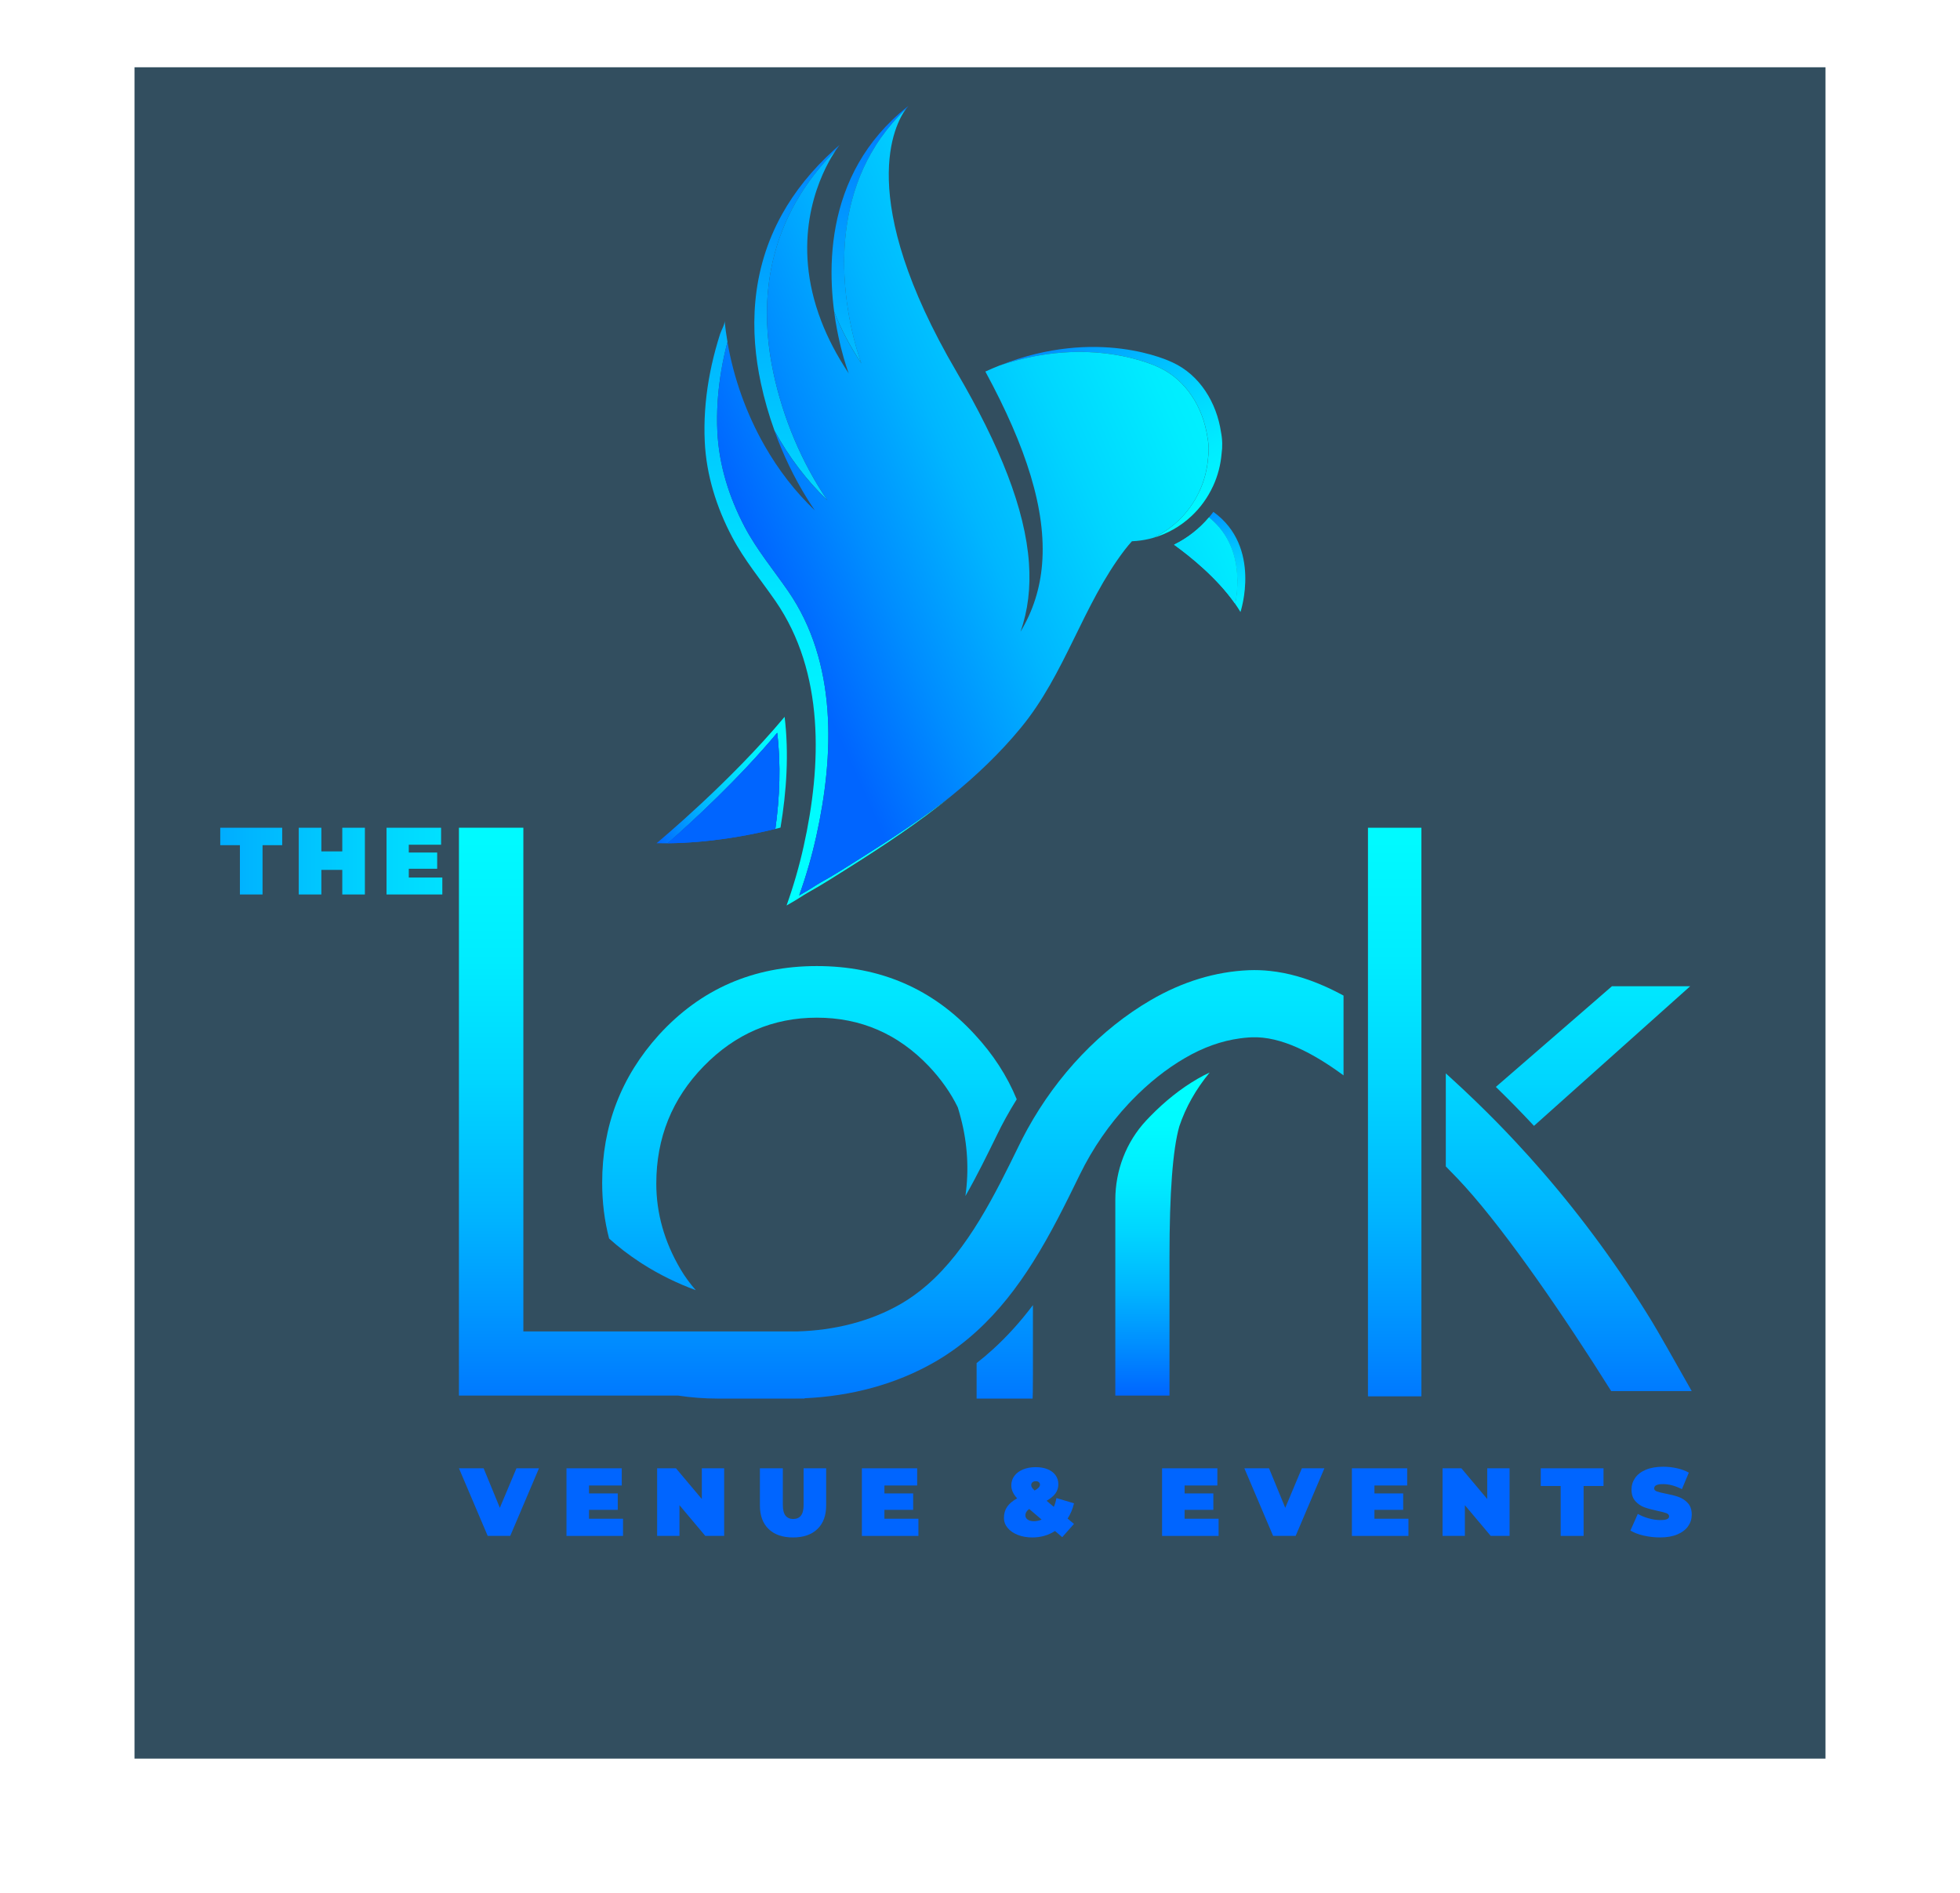 <svg width="204" height="197" viewBox="0 0 204 197" fill="none" xmlns="http://www.w3.org/2000/svg">
<g filter="url(#filter0_d_5_2)">
<rect x="14" y="1" width="176" height="176" fill="#324E5F"/>
</g>
<path d="M129.111 63.686C128.938 63.399 128.755 63.114 128.559 62.836C128.943 60.812 129.231 56.586 125.823 53.85C125.985 53.662 126.14 53.467 126.29 53.265C131.378 56.915 129.109 63.686 129.109 63.686H129.111Z" fill="url(#paint0_linear_5_2)"/>
<path d="M128.56 62.836C126.683 60.142 123.871 57.889 122.196 56.68C123.562 56.012 124.805 55.054 125.826 53.848C129.232 56.584 128.946 60.812 128.562 62.834L128.56 62.836Z" fill="url(#paint1_linear_5_2)"/>
<path d="M128.56 62.836C126.683 60.142 123.871 57.889 122.196 56.68C123.562 56.012 124.805 55.054 125.826 53.848C129.232 56.584 128.946 60.812 128.562 62.834L128.56 62.836Z" fill="url(#paint2_linear_5_2)"/>
<path d="M81.236 86.118C81.062 86.164 80.882 86.21 80.697 86.256C81.155 82.948 81.289 79.553 80.891 76.259C76.899 81.032 72.107 85.447 69.493 87.751C69.11 87.756 68.722 87.753 68.331 87.749C68.574 87.542 75.94 81.434 81.663 74.592C82.123 78.398 81.871 82.335 81.236 86.118Z" fill="url(#paint3_linear_5_2)"/>
<path d="M80.7 86.253C77.821 86.968 73.853 87.696 69.493 87.749C72.109 85.445 76.899 81.03 80.891 76.257C81.291 79.551 81.155 82.946 80.697 86.253H80.7Z" fill="url(#paint4_linear_5_2)"/>
<path d="M80.7 86.253C77.821 86.968 73.853 87.696 69.493 87.749C72.109 85.445 76.899 81.03 80.891 76.257C81.291 79.551 81.155 82.946 80.697 86.253H80.7Z" fill="url(#paint5_linear_5_2)"/>
<path d="M98.99 82.845C95.637 85.573 92.005 87.985 88.366 90.28C86.963 91.162 85.559 92.069 84.108 92.873C83.544 93.183 83.266 93.436 81.866 94.224C82.587 92.214 83.181 90.156 83.645 88.068C85.524 79.622 85.843 69.977 80.716 62.549C79.193 60.342 77.455 58.261 76.201 55.881C74.576 52.805 73.516 49.436 73.352 45.956C73.25 43.804 73.407 41.642 73.772 39.52C73.957 38.454 74.193 37.395 74.477 36.35C74.625 35.808 74.784 35.268 74.955 34.733C75.064 34.395 75.452 33.736 75.417 33.392C75.491 34.124 75.591 34.855 75.718 35.585C75.468 36.538 75.256 37.505 75.089 38.477C74.724 40.599 74.565 42.761 74.666 44.911C74.83 48.393 75.893 51.76 77.515 54.836C78.77 57.215 80.505 59.297 82.03 61.506C87.157 68.934 86.839 78.579 84.96 87.025C84.496 89.111 83.902 91.169 83.181 93.179C84.579 92.393 84.859 92.14 85.422 91.828C86.871 91.026 88.278 90.119 89.681 89.235C92.849 87.241 96.012 85.153 98.99 82.845Z" fill="url(#paint6_linear_5_2)"/>
<path d="M86.127 52.066C83.932 49.978 82.079 47.504 80.608 44.805C80.021 43.179 79.547 41.523 79.191 39.864C78.05 34.54 78.07 28.262 81.414 22.265C82.699 19.964 84.475 17.699 86.862 15.549C87.036 15.393 87.204 15.239 87.385 15.085C87.352 15.126 87.207 15.312 86.996 15.629C85.192 17.442 83.791 19.318 82.729 21.225C79.385 27.224 79.362 33.502 80.504 38.824C81.502 43.477 83.429 48.12 86.123 52.068L86.127 52.066Z" fill="url(#paint7_linear_5_2)"/>
<path d="M89.657 37.811C88.41 35.941 87.486 34.14 86.82 32.42C86.709 31.582 86.624 30.681 86.58 29.742C86.4 25.839 86.938 21.206 89.373 16.952C90.559 14.881 92.192 12.896 94.413 11.132C94.461 11.093 94.507 11.052 94.558 11.015C94.544 11.029 94.484 11.093 94.392 11.21C94.367 11.242 94.339 11.279 94.311 11.318C92.793 12.758 91.605 14.306 90.69 15.91C88.255 20.168 87.716 24.797 87.899 28.701C88.137 33.823 89.614 37.691 89.66 37.813L89.657 37.811Z" fill="url(#paint8_linear_5_2)"/>
<path d="M126.254 50.589C125.695 51.795 124.933 52.837 124.027 53.687C122.865 54.781 121.474 55.564 119.988 55.98C120.94 55.543 121.832 54.946 122.62 54.204C123.525 53.354 124.288 52.312 124.847 51.106C125.358 50.001 125.642 48.855 125.737 47.718C125.841 47.006 125.827 46.25 125.67 45.453C125.219 42.455 123.495 39.541 120.619 38.224C120.281 38.071 113.525 34.827 104.065 38.025C104.072 38.02 104.082 38.018 104.091 38.013C114.267 33.991 121.672 37.544 122.028 37.708C124.905 39.024 126.628 41.938 127.079 44.936C127.236 45.733 127.248 46.486 127.146 47.201C127.051 48.338 126.767 49.484 126.256 50.589H126.254Z" fill="url(#paint9_linear_5_2)"/>
<path d="M124.844 51.106C124.285 52.312 123.523 53.354 122.617 54.204C121.829 54.946 120.937 55.541 119.985 55.98C119.433 56.134 118.867 56.237 118.296 56.29C118.134 56.306 117.975 56.315 117.813 56.322C117.711 56.432 117.589 56.568 117.448 56.74C117.335 56.876 117.208 57.032 117.067 57.215C112.681 62.951 110.888 70.115 106.244 75.74C104.083 78.366 101.623 80.702 98.989 82.845C96.01 85.153 92.847 87.241 89.679 89.235C88.277 90.119 86.872 91.026 85.421 91.828C84.857 92.141 84.577 92.393 83.179 93.179C83.228 93.041 83.276 92.903 83.323 92.765C83.981 90.886 84.526 88.966 84.956 87.025C86.835 78.579 87.154 68.934 82.026 61.506C80.504 59.299 78.766 57.215 77.511 54.836C75.887 51.76 74.826 48.393 74.662 44.911C74.57 42.984 74.69 41.047 74.977 39.141C75.009 38.92 75.046 38.697 75.083 38.477C75.249 37.503 75.462 36.538 75.712 35.585C76.359 39.343 77.685 43.073 79.609 46.429C81.026 48.901 82.768 51.172 84.806 53.106C84.536 52.709 84.27 52.305 84.016 51.894C82.639 49.679 81.488 47.279 80.601 44.803C80.705 44.991 80.809 45.179 80.915 45.368C82.334 47.846 84.081 50.123 86.121 52.066C83.424 48.117 81.499 43.475 80.501 38.822C79.36 33.497 79.383 27.22 82.727 21.222C83.103 20.547 83.524 19.874 83.99 19.203C84.836 17.991 85.832 16.794 86.994 15.627C86.867 15.815 86.717 16.054 86.55 16.334C85.046 18.896 82.313 25.18 85.472 33.396C86.139 35.135 87.07 36.959 88.337 38.854C88.325 38.824 88.216 38.539 88.057 38.045C87.773 37.154 87.325 35.578 86.99 33.578C86.98 33.532 86.973 33.488 86.966 33.444C86.911 33.114 86.862 32.774 86.816 32.425C87.482 34.145 88.406 35.946 89.654 37.816C89.608 37.696 88.131 33.828 87.893 28.704C87.71 24.801 88.249 20.17 90.684 15.912C90.996 15.367 91.336 14.83 91.712 14.302C92.443 13.27 93.302 12.271 94.305 11.32C93.159 12.868 88.921 20.524 99.555 38.684C104.076 46.406 106.697 52.957 107.094 58.578C107.277 61.15 106.995 63.528 106.216 65.73C107.517 63.578 108.254 61.244 108.462 58.706C108.462 58.706 108.462 58.706 108.462 58.702C108.922 53.111 106.824 46.521 102.558 38.663C103.064 38.431 103.566 38.218 104.058 38.025C113.518 34.83 120.274 38.071 120.611 38.224C123.488 39.541 125.212 42.455 125.662 45.453C125.819 46.25 125.831 47.003 125.729 47.718C125.634 48.855 125.35 50.001 124.84 51.106H124.844Z" fill="url(#paint10_linear_5_2)"/>
<path d="M56.098 152.789L53.106 159.824H50.761L47.769 152.789H50.336L52.025 156.9L53.753 152.789H56.098Z" fill="#0065FF"/>
<path d="M64.845 158.035V159.824H58.96V152.789H64.713V154.578H61.305V155.403H64.297V157.112H61.305V158.037H64.845V158.035Z" fill="#0065FF"/>
<path d="M75.371 152.789V159.824H73.409L70.72 156.627V159.824H68.395V152.789H70.357L73.047 155.986V152.789H75.371Z" fill="#0065FF"/>
<path d="M80.002 159.11C79.394 158.527 79.092 157.709 79.092 156.657V152.787H81.479V156.586C81.479 157.103 81.571 157.477 81.756 157.711C81.941 157.946 82.209 158.063 82.56 158.063C82.911 158.063 83.179 157.946 83.364 157.711C83.549 157.477 83.641 157.103 83.641 156.586V152.787H85.987V156.657C85.987 157.709 85.684 158.527 85.076 159.11C84.469 159.693 83.623 159.985 82.539 159.985C81.456 159.985 80.608 159.693 80.002 159.11Z" fill="#0065FF"/>
<path d="M95.591 158.035V159.824H89.706V152.789H95.46V154.578H92.051V155.403H95.044V157.112H92.051V158.037H95.591V158.035Z" fill="#0065FF"/>
<path d="M111.112 158.014L111.78 158.577L110.558 159.955L109.809 159.312C109.109 159.762 108.319 159.985 107.443 159.985C106.884 159.985 106.38 159.896 105.932 159.719C105.483 159.542 105.132 159.298 104.876 158.991C104.619 158.683 104.492 158.334 104.492 157.945C104.492 157.502 104.603 157.119 104.825 156.795C105.047 156.471 105.393 156.177 105.867 155.915C105.463 155.485 105.259 155.038 105.259 154.569C105.259 154.195 105.366 153.864 105.578 153.579C105.791 153.294 106.089 153.071 106.472 152.911C106.856 152.75 107.302 152.669 107.808 152.669C108.272 152.669 108.684 152.741 109.037 152.885C109.391 153.03 109.666 153.237 109.862 153.508C110.058 153.779 110.155 154.094 110.155 154.447C110.155 154.801 110.056 155.12 109.857 155.398C109.659 155.676 109.349 155.933 108.933 156.168L109.682 156.802C109.802 156.533 109.894 156.23 109.954 155.887L111.784 156.43C111.65 157.02 111.426 157.548 111.117 158.017L111.112 158.014ZM108.413 158.125L107.119 157.02C106.856 157.208 106.724 157.431 106.724 157.693C106.724 157.867 106.803 158.012 106.962 158.125C107.122 158.237 107.339 158.295 107.614 158.295C107.889 158.295 108.15 158.237 108.413 158.125ZM107.457 154.245C107.371 154.319 107.33 154.415 107.33 154.537C107.33 154.624 107.355 154.707 107.406 154.787C107.457 154.868 107.549 154.971 107.683 155.1C108.053 154.9 108.24 154.698 108.24 154.495C108.24 154.388 108.203 154.3 108.129 154.234C108.055 154.167 107.951 154.133 107.815 154.133C107.66 154.133 107.54 154.169 107.457 154.243V154.245Z" fill="#0065FF"/>
<path d="M126.835 158.035V159.824H120.95V152.789H126.704V154.578H123.295V155.403H126.288V157.112H123.295V158.037H126.835V158.035Z" fill="#0065FF"/>
<path d="M137.845 152.789L134.853 159.824H132.508L129.516 152.789H132.083L133.772 156.9L135.5 152.789H137.845Z" fill="#0065FF"/>
<path d="M146.593 158.035V159.824H140.708V152.789H146.461V154.578H143.053V155.403H146.046V157.112H143.053V158.037H146.593V158.035Z" fill="#0065FF"/>
<path d="M157.118 152.789V159.824H155.157L152.467 156.627V159.824H150.143V152.789H152.104L154.794 155.986V152.789H157.118Z" fill="#0065FF"/>
<path d="M162.437 154.629H160.364V152.789H166.896V154.629H164.824V159.824H162.437V154.629Z" fill="#0065FF"/>
<path d="M171.067 159.79C170.511 159.659 170.055 159.484 169.697 159.262L170.467 157.532C170.804 157.727 171.181 157.883 171.599 157.998C172.017 158.115 172.417 158.175 172.803 158.175C173.133 158.175 173.369 158.143 173.51 158.079C173.651 158.014 173.722 157.92 173.722 157.792C173.722 157.645 173.63 157.534 173.445 157.461C173.26 157.387 172.955 157.307 172.53 157.22C171.985 157.105 171.53 156.983 171.165 156.852C170.799 156.721 170.483 156.508 170.215 156.209C169.945 155.91 169.81 155.506 169.81 154.999C169.81 154.555 169.935 154.153 170.185 153.793C170.434 153.432 170.806 153.147 171.303 152.938C171.798 152.731 172.401 152.626 173.108 152.626C173.593 152.626 174.069 152.679 174.538 152.782C175.007 152.885 175.418 153.039 175.776 153.239L175.058 154.957C174.365 154.608 173.706 154.433 173.087 154.433C172.468 154.433 172.167 154.58 172.167 154.877C172.167 155.017 172.257 155.123 172.44 155.194C172.623 155.265 172.923 155.338 173.339 155.419C173.877 155.52 174.332 155.635 174.704 155.766C175.074 155.897 175.398 156.11 175.67 156.404C175.943 156.698 176.079 157.1 176.079 157.61C176.079 158.053 175.954 158.453 175.705 158.811C175.455 159.17 175.083 159.455 174.587 159.666C174.092 159.877 173.489 159.983 172.782 159.983C172.195 159.983 171.624 159.919 171.067 159.788V159.79Z" fill="#0065FF"/>
<path d="M124.619 112.275C122.893 113.277 121.237 114.595 119.689 116.189L119.67 116.208C119.557 116.323 119.446 116.44 119.335 116.559C119.323 116.573 119.312 116.585 119.298 116.598C117.209 118.836 116.084 121.799 116.084 124.853V145.223H121.722V130.793C121.722 124.155 122.059 119.628 122.741 117.216C123.402 115.236 124.455 113.366 125.902 111.605C125.474 111.802 125.047 112.025 124.619 112.275Z" fill="url(#paint11_linear_5_2)"/>
<path d="M27.323 87.948H29.37V86.134H22.924V87.948H24.971V93.078H27.326V87.948H27.323Z" fill="url(#paint12_linear_5_2)"/>
<path d="M35.625 93.078H37.979V86.134H35.625V88.594H33.448V86.134H31.094V93.078H33.448V90.519H35.625V93.078Z" fill="url(#paint13_linear_5_2)"/>
<path d="M46.038 91.314H42.547V90.402H45.502V88.713H42.547V87.9H45.909V86.134H40.231V93.078H46.038V91.311V91.314Z" fill="url(#paint14_linear_5_2)"/>
<path d="M82.968 138.546C82.455 138.562 81.94 138.562 81.425 138.546H82.968Z" fill="url(#paint15_linear_5_2)"/>
<path d="M83.74 145.501V145.535H82.181C82.703 145.535 83.223 145.524 83.74 145.501Z" fill="url(#paint16_linear_5_2)"/>
<path d="M101.451 107.647C97.094 102.899 91.617 100.527 85.018 100.527C78.419 100.527 72.941 102.913 68.583 107.684C64.643 112.041 62.675 117.175 62.675 123.087C62.675 125.104 62.915 127.033 63.396 128.878C64.357 129.751 65.408 130.559 66.547 131.306L66.587 131.333C66.691 131.404 66.797 131.471 66.903 131.538C68.622 132.629 70.48 133.543 72.419 134.253C71.806 133.559 71.277 132.833 70.831 132.075C69.149 129.222 68.308 126.255 68.308 123.165C68.308 118.397 69.951 114.324 73.241 110.952C76.525 107.58 80.455 105.897 85.018 105.897C89.582 105.897 93.468 107.58 96.68 110.952C97.955 112.303 98.96 113.729 99.691 115.234C99.808 115.617 99.917 116.001 100.016 116.387C100.71 119.049 100.864 121.796 100.481 124.456C101.694 122.343 102.775 120.126 103.801 118.032C104.055 117.506 104.33 116.975 104.612 116.458C104.645 116.396 104.677 116.336 104.712 116.277C105.065 115.638 105.435 115.009 105.823 114.391C104.823 111.958 103.367 109.71 101.451 107.647Z" fill="url(#paint17_linear_5_2)"/>
<path d="M107.509 135.808C106.197 137.546 104.825 139.062 103.364 140.392C102.81 140.9 102.237 141.382 101.647 141.839V145.535H107.477C107.509 145.381 107.521 142.14 107.509 135.808Z" fill="url(#paint18_linear_5_2)"/>
<path d="M167.775 102.626L155.692 113.102C157.049 114.423 158.375 115.776 159.634 117.129C159.644 117.138 159.65 117.147 159.66 117.156L175.917 102.626H167.775Z" fill="url(#paint19_linear_5_2)"/>
<path d="M176.077 144.752H167.694C162.846 137.023 156.938 128.425 152.53 123.526C152.238 123.202 151.952 122.892 151.672 122.6C151.28 122.189 150.884 121.78 150.482 121.376V111.694C150.626 111.823 150.764 111.949 150.903 112.076L151.025 112.188C151.864 112.953 152.698 113.729 153.514 114.52C153.599 114.602 153.685 114.685 153.77 114.768C155.138 116.093 156.472 117.45 157.77 118.845C158.727 119.869 159.662 120.91 160.58 121.971C164.753 126.788 168.542 131.974 171.923 137.494C172.475 138.389 174.268 141.545 176.077 144.752Z" fill="url(#paint20_linear_5_2)"/>
<path d="M147.942 86.134H142.38V145.301H147.942V86.134Z" fill="url(#paint21_linear_5_2)"/>
<path d="M139.837 103.6V111.901C136.732 109.618 133.354 107.812 130.271 107.941C130.17 107.946 130.07 107.95 129.969 107.957H129.964C129.664 107.978 129.363 108.008 129.063 108.051C127.143 108.306 125.223 108.993 123.333 110.096C121.389 111.226 119.539 112.705 117.859 114.437C117.729 114.568 117.602 114.701 117.475 114.837C115.467 116.98 113.73 119.488 112.408 122.191C110.943 125.189 109.393 128.359 107.503 131.352C105.864 133.954 103.967 136.419 101.648 138.529C100.349 139.715 98.914 140.787 97.32 141.708C93.246 144.06 88.57 145.285 83.74 145.501C83.223 145.524 82.703 145.535 82.181 145.535H74.72C73.315 145.535 71.936 145.427 70.588 145.223H47.767V86.134H54.472V138.546H81.425C81.941 138.562 82.456 138.562 82.969 138.546C86.853 138.438 90.594 137.512 93.789 135.665C94.251 135.396 94.7 135.107 95.132 134.795C95.605 134.457 96.063 134.094 96.504 133.708C96.504 133.708 96.505 133.707 96.507 133.706C100.774 129.992 103.572 124.277 106.086 119.136C106.334 118.629 106.592 118.128 106.863 117.634C106.886 117.588 106.911 117.542 106.937 117.496C110.067 111.825 114.573 107.098 119.777 104.066C123.067 102.151 126.498 101.105 129.976 100.958C130.715 100.929 131.452 100.954 132.178 101.034C134.075 101.234 135.928 101.781 137.707 102.557C138.43 102.869 139.139 103.221 139.837 103.6Z" fill="url(#paint22_linear_5_2)"/>
<defs>
<filter id="filter0_d_5_2" x="0" y="-7" width="204" height="204" filterUnits="userSpaceOnUse" color-interpolation-filters="sRGB">
<feFlood flood-opacity="0" result="BackgroundImageFix"/>
<feColorMatrix in="SourceAlpha" type="matrix" values="0 0 0 0 0 0 0 0 0 0 0 0 0 0 0 0 0 0 127 0" result="hardAlpha"/>
<feOffset dy="6"/>
<feGaussianBlur stdDeviation="7"/>
<feComposite in2="hardAlpha" operator="out"/>
<feColorMatrix type="matrix" values="0 0 0 0 0 0 0 0 0 0 0 0 0 0 0 0 0 0 0.35 0"/>
<feBlend mode="normal" in2="BackgroundImageFix" result="effect1_dropShadow_5_2"/>
<feBlend mode="normal" in="SourceGraphic" in2="effect1_dropShadow_5_2" result="shape"/>
</filter>
<linearGradient id="paint0_linear_5_2" x1="129.961" y1="68.278" x2="126.435" y2="49.473" gradientUnits="userSpaceOnUse">
<stop stop-color="#00FFFF"/>
<stop offset="0.14" stop-color="#00FAFF"/>
<stop offset="0.31" stop-color="#00ECFF"/>
<stop offset="0.48" stop-color="#00D5FF"/>
<stop offset="0.66" stop-color="#00B6FF"/>
<stop offset="0.84" stop-color="#008DFF"/>
<stop offset="1" stop-color="#0065FF"/>
</linearGradient>
<linearGradient id="paint1_linear_5_2" x1="145.535" y1="50.206" x2="91.553" y2="74.425" gradientUnits="userSpaceOnUse">
<stop stop-color="#00FFFF"/>
<stop offset="0.14" stop-color="#00FAFF"/>
<stop offset="0.31" stop-color="#00ECFF"/>
<stop offset="0.48" stop-color="#00D5FF"/>
<stop offset="0.66" stop-color="#00B6FF"/>
<stop offset="0.84" stop-color="#008DFF"/>
<stop offset="1" stop-color="#0065FF"/>
</linearGradient>
<linearGradient id="paint2_linear_5_2" x1="145.535" y1="50.206" x2="91.553" y2="74.425" gradientUnits="userSpaceOnUse">
<stop stop-color="#00FFFF"/>
<stop offset="0.14" stop-color="#00FAFF"/>
<stop offset="0.31" stop-color="#00ECFF"/>
<stop offset="0.48" stop-color="#00D5FF"/>
<stop offset="0.66" stop-color="#00B6FF"/>
<stop offset="0.84" stop-color="#008DFF"/>
<stop offset="1" stop-color="#0065FF"/>
</linearGradient>
<linearGradient id="paint3_linear_5_2" x1="83.795" y1="79.314" x2="67.783" y2="86.498" gradientUnits="userSpaceOnUse">
<stop stop-color="#00FFFF"/>
<stop offset="0.14" stop-color="#00FAFF"/>
<stop offset="0.31" stop-color="#00ECFF"/>
<stop offset="0.48" stop-color="#00D5FF"/>
<stop offset="0.66" stop-color="#00B6FF"/>
<stop offset="0.84" stop-color="#008DFF"/>
<stop offset="1" stop-color="#0065FF"/>
</linearGradient>
<linearGradient id="paint4_linear_5_2" x1="139.591" y1="55.188" x2="85.382" y2="79.51" gradientUnits="userSpaceOnUse">
<stop stop-color="#00FFFF"/>
<stop offset="0.14" stop-color="#00FAFF"/>
<stop offset="0.31" stop-color="#00ECFF"/>
<stop offset="0.48" stop-color="#00D5FF"/>
<stop offset="0.66" stop-color="#00B6FF"/>
<stop offset="0.84" stop-color="#008DFF"/>
<stop offset="1" stop-color="#0065FF"/>
</linearGradient>
<linearGradient id="paint5_linear_5_2" x1="139.591" y1="55.188" x2="85.382" y2="79.51" gradientUnits="userSpaceOnUse">
<stop stop-color="#00FFFF"/>
<stop offset="0.14" stop-color="#00FAFF"/>
<stop offset="0.31" stop-color="#00ECFF"/>
<stop offset="0.48" stop-color="#00D5FF"/>
<stop offset="0.66" stop-color="#00B6FF"/>
<stop offset="0.84" stop-color="#008DFF"/>
<stop offset="1" stop-color="#0065FF"/>
</linearGradient>
<linearGradient id="paint6_linear_5_2" x1="88.887" y1="92.303" x2="80.544" y2="5.717" gradientUnits="userSpaceOnUse">
<stop stop-color="#00FFFF"/>
<stop offset="0.14" stop-color="#00FAFF"/>
<stop offset="0.31" stop-color="#00ECFF"/>
<stop offset="0.48" stop-color="#00D5FF"/>
<stop offset="0.66" stop-color="#00B6FF"/>
<stop offset="0.84" stop-color="#008DFF"/>
<stop offset="1" stop-color="#0065FF"/>
</linearGradient>
<linearGradient id="paint7_linear_5_2" x1="89.508" y1="92.243" x2="81.165" y2="5.657" gradientUnits="userSpaceOnUse">
<stop stop-color="#00FFFF"/>
<stop offset="0.14" stop-color="#00FAFF"/>
<stop offset="0.31" stop-color="#00ECFF"/>
<stop offset="0.48" stop-color="#00D5FF"/>
<stop offset="0.66" stop-color="#00B6FF"/>
<stop offset="0.84" stop-color="#008DFF"/>
<stop offset="1" stop-color="#0065FF"/>
</linearGradient>
<linearGradient id="paint8_linear_5_2" x1="97.488" y1="91.474" x2="89.146" y2="4.888" gradientUnits="userSpaceOnUse">
<stop stop-color="#00FFFF"/>
<stop offset="0.14" stop-color="#00FAFF"/>
<stop offset="0.31" stop-color="#00ECFF"/>
<stop offset="0.48" stop-color="#00D5FF"/>
<stop offset="0.66" stop-color="#00B6FF"/>
<stop offset="0.84" stop-color="#008DFF"/>
<stop offset="1" stop-color="#0065FF"/>
</linearGradient>
<linearGradient id="paint9_linear_5_2" x1="127.341" y1="58.477" x2="108.52" y2="29.498" gradientUnits="userSpaceOnUse">
<stop stop-color="#00FFFF"/>
<stop offset="0.14" stop-color="#00FAFF"/>
<stop offset="0.31" stop-color="#00ECFF"/>
<stop offset="0.48" stop-color="#00D5FF"/>
<stop offset="0.66" stop-color="#00B6FF"/>
<stop offset="0.84" stop-color="#008DFF"/>
<stop offset="1" stop-color="#0065FF"/>
</linearGradient>
<linearGradient id="paint10_linear_5_2" x1="138.314" y1="30.27" x2="78.509" y2="57.103" gradientUnits="userSpaceOnUse">
<stop stop-color="#00FFFF"/>
<stop offset="0.14" stop-color="#00FAFF"/>
<stop offset="0.31" stop-color="#00ECFF"/>
<stop offset="0.48" stop-color="#00D5FF"/>
<stop offset="0.66" stop-color="#00B6FF"/>
<stop offset="0.84" stop-color="#008DFF"/>
<stop offset="1" stop-color="#0065FF"/>
</linearGradient>
<linearGradient id="paint11_linear_5_2" x1="120.994" y1="112.443" x2="120.994" y2="145.305" gradientUnits="userSpaceOnUse">
<stop stop-color="#00FFFF"/>
<stop offset="0.14" stop-color="#00FAFF"/>
<stop offset="0.31" stop-color="#00ECFF"/>
<stop offset="0.48" stop-color="#00D5FF"/>
<stop offset="0.66" stop-color="#00B6FF"/>
<stop offset="0.84" stop-color="#008DFF"/>
<stop offset="1" stop-color="#0065FF"/>
</linearGradient>
<linearGradient id="paint12_linear_5_2" x1="75.333" y1="89.607" x2="0.754" y2="89.607" gradientUnits="userSpaceOnUse">
<stop stop-color="#00FFFF"/>
<stop offset="0.14" stop-color="#00FAFF"/>
<stop offset="0.31" stop-color="#00ECFF"/>
<stop offset="0.48" stop-color="#00D5FF"/>
<stop offset="0.66" stop-color="#00B6FF"/>
<stop offset="0.84" stop-color="#008DFF"/>
<stop offset="1" stop-color="#0065FF"/>
</linearGradient>
<linearGradient id="paint13_linear_5_2" x1="75.333" y1="89.607" x2="0.753" y2="89.607" gradientUnits="userSpaceOnUse">
<stop stop-color="#00FFFF"/>
<stop offset="0.14" stop-color="#00FAFF"/>
<stop offset="0.31" stop-color="#00ECFF"/>
<stop offset="0.48" stop-color="#00D5FF"/>
<stop offset="0.66" stop-color="#00B6FF"/>
<stop offset="0.84" stop-color="#008DFF"/>
<stop offset="1" stop-color="#0065FF"/>
</linearGradient>
<linearGradient id="paint14_linear_5_2" x1="75.332" y1="89.607" x2="0.752" y2="89.607" gradientUnits="userSpaceOnUse">
<stop stop-color="#00FFFF"/>
<stop offset="0.14" stop-color="#00FAFF"/>
<stop offset="0.31" stop-color="#00ECFF"/>
<stop offset="0.48" stop-color="#00D5FF"/>
<stop offset="0.66" stop-color="#00B6FF"/>
<stop offset="0.84" stop-color="#008DFF"/>
<stop offset="1" stop-color="#0065FF"/>
</linearGradient>
<linearGradient id="paint15_linear_5_2" x1="82.197" y1="77.049" x2="82.197" y2="151.188" gradientUnits="userSpaceOnUse">
<stop stop-opacity="0"/>
<stop offset="0.04" stop-color="#000404" stop-opacity="0.02"/>
<stop offset="0.09" stop-color="#001212" stop-opacity="0.07"/>
<stop offset="0.14" stop-color="#002929" stop-opacity="0.16"/>
<stop offset="0.19" stop-color="#004848" stop-opacity="0.29"/>
<stop offset="0.25" stop-color="#007171" stop-opacity="0.45"/>
<stop offset="0.3" stop-color="#00A3A3" stop-opacity="0.64"/>
<stop offset="0.36" stop-color="#00DDDD" stop-opacity="0.87"/>
<stop offset="0.39" stop-color="#00FFFF"/>
<stop offset="0.47" stop-color="#00FAFF"/>
<stop offset="0.57" stop-color="#00ECFF"/>
<stop offset="0.68" stop-color="#00D5FF"/>
<stop offset="0.79" stop-color="#00B6FF"/>
<stop offset="0.9" stop-color="#008DFF"/>
<stop offset="1" stop-color="#0065FF"/>
</linearGradient>
<linearGradient id="paint16_linear_5_2" x1="82.962" y1="10.993" x2="82.962" y2="151.189" gradientUnits="userSpaceOnUse">
<stop stop-opacity="0"/>
<stop offset="0.04" stop-color="#000404" stop-opacity="0.02"/>
<stop offset="0.09" stop-color="#001212" stop-opacity="0.07"/>
<stop offset="0.14" stop-color="#002929" stop-opacity="0.16"/>
<stop offset="0.19" stop-color="#004848" stop-opacity="0.29"/>
<stop offset="0.25" stop-color="#007171" stop-opacity="0.45"/>
<stop offset="0.3" stop-color="#00A3A3" stop-opacity="0.64"/>
<stop offset="0.36" stop-color="#00DDDD" stop-opacity="0.87"/>
<stop offset="0.39" stop-color="#00FFFF"/>
<stop offset="0.47" stop-color="#00FAFF"/>
<stop offset="0.57" stop-color="#00ECFF"/>
<stop offset="0.68" stop-color="#00D5FF"/>
<stop offset="0.79" stop-color="#00B6FF"/>
<stop offset="0.9" stop-color="#008DFF"/>
<stop offset="1" stop-color="#0065FF"/>
</linearGradient>
<linearGradient id="paint17_linear_5_2" x1="84.249" y1="77.05" x2="84.249" y2="151.188" gradientUnits="userSpaceOnUse">
<stop stop-color="#00FFFF"/>
<stop offset="0.14" stop-color="#00FAFF"/>
<stop offset="0.31" stop-color="#00ECFF"/>
<stop offset="0.48" stop-color="#00D5FF"/>
<stop offset="0.66" stop-color="#00B6FF"/>
<stop offset="0.84" stop-color="#008DFF"/>
<stop offset="1" stop-color="#0065FF"/>
</linearGradient>
<linearGradient id="paint18_linear_5_2" x1="104.58" y1="77.049" x2="104.58" y2="151.188" gradientUnits="userSpaceOnUse">
<stop stop-color="#00FFFF"/>
<stop offset="0.14" stop-color="#00FAFF"/>
<stop offset="0.31" stop-color="#00ECFF"/>
<stop offset="0.48" stop-color="#00D5FF"/>
<stop offset="0.66" stop-color="#00B6FF"/>
<stop offset="0.84" stop-color="#008DFF"/>
<stop offset="1" stop-color="#0065FF"/>
</linearGradient>
<linearGradient id="paint19_linear_5_2" x1="165.806" y1="77.05" x2="165.806" y2="151.188" gradientUnits="userSpaceOnUse">
<stop stop-color="#00FFFF"/>
<stop offset="0.14" stop-color="#00FAFF"/>
<stop offset="0.31" stop-color="#00ECFF"/>
<stop offset="0.48" stop-color="#00D5FF"/>
<stop offset="0.66" stop-color="#00B6FF"/>
<stop offset="0.84" stop-color="#008DFF"/>
<stop offset="1" stop-color="#0065FF"/>
</linearGradient>
<linearGradient id="paint20_linear_5_2" x1="163.279" y1="77.05" x2="163.279" y2="151.188" gradientUnits="userSpaceOnUse">
<stop stop-color="#00FFFF"/>
<stop offset="0.14" stop-color="#00FAFF"/>
<stop offset="0.31" stop-color="#00ECFF"/>
<stop offset="0.48" stop-color="#00D5FF"/>
<stop offset="0.66" stop-color="#00B6FF"/>
<stop offset="0.84" stop-color="#008DFF"/>
<stop offset="1" stop-color="#0065FF"/>
</linearGradient>
<linearGradient id="paint21_linear_5_2" x1="145.16" y1="77.05" x2="145.16" y2="151.188" gradientUnits="userSpaceOnUse">
<stop stop-color="#00FFFF"/>
<stop offset="0.14" stop-color="#00FAFF"/>
<stop offset="0.31" stop-color="#00ECFF"/>
<stop offset="0.48" stop-color="#00D5FF"/>
<stop offset="0.66" stop-color="#00B6FF"/>
<stop offset="0.84" stop-color="#008DFF"/>
<stop offset="1" stop-color="#0065FF"/>
</linearGradient>
<linearGradient id="paint22_linear_5_2" x1="93.803" y1="77.05" x2="93.803" y2="151.188" gradientUnits="userSpaceOnUse">
<stop stop-color="#00FFFF"/>
<stop offset="0.14" stop-color="#00FAFF"/>
<stop offset="0.31" stop-color="#00ECFF"/>
<stop offset="0.48" stop-color="#00D5FF"/>
<stop offset="0.66" stop-color="#00B6FF"/>
<stop offset="0.84" stop-color="#008DFF"/>
<stop offset="1" stop-color="#0065FF"/>
</linearGradient>
</defs>
</svg>
